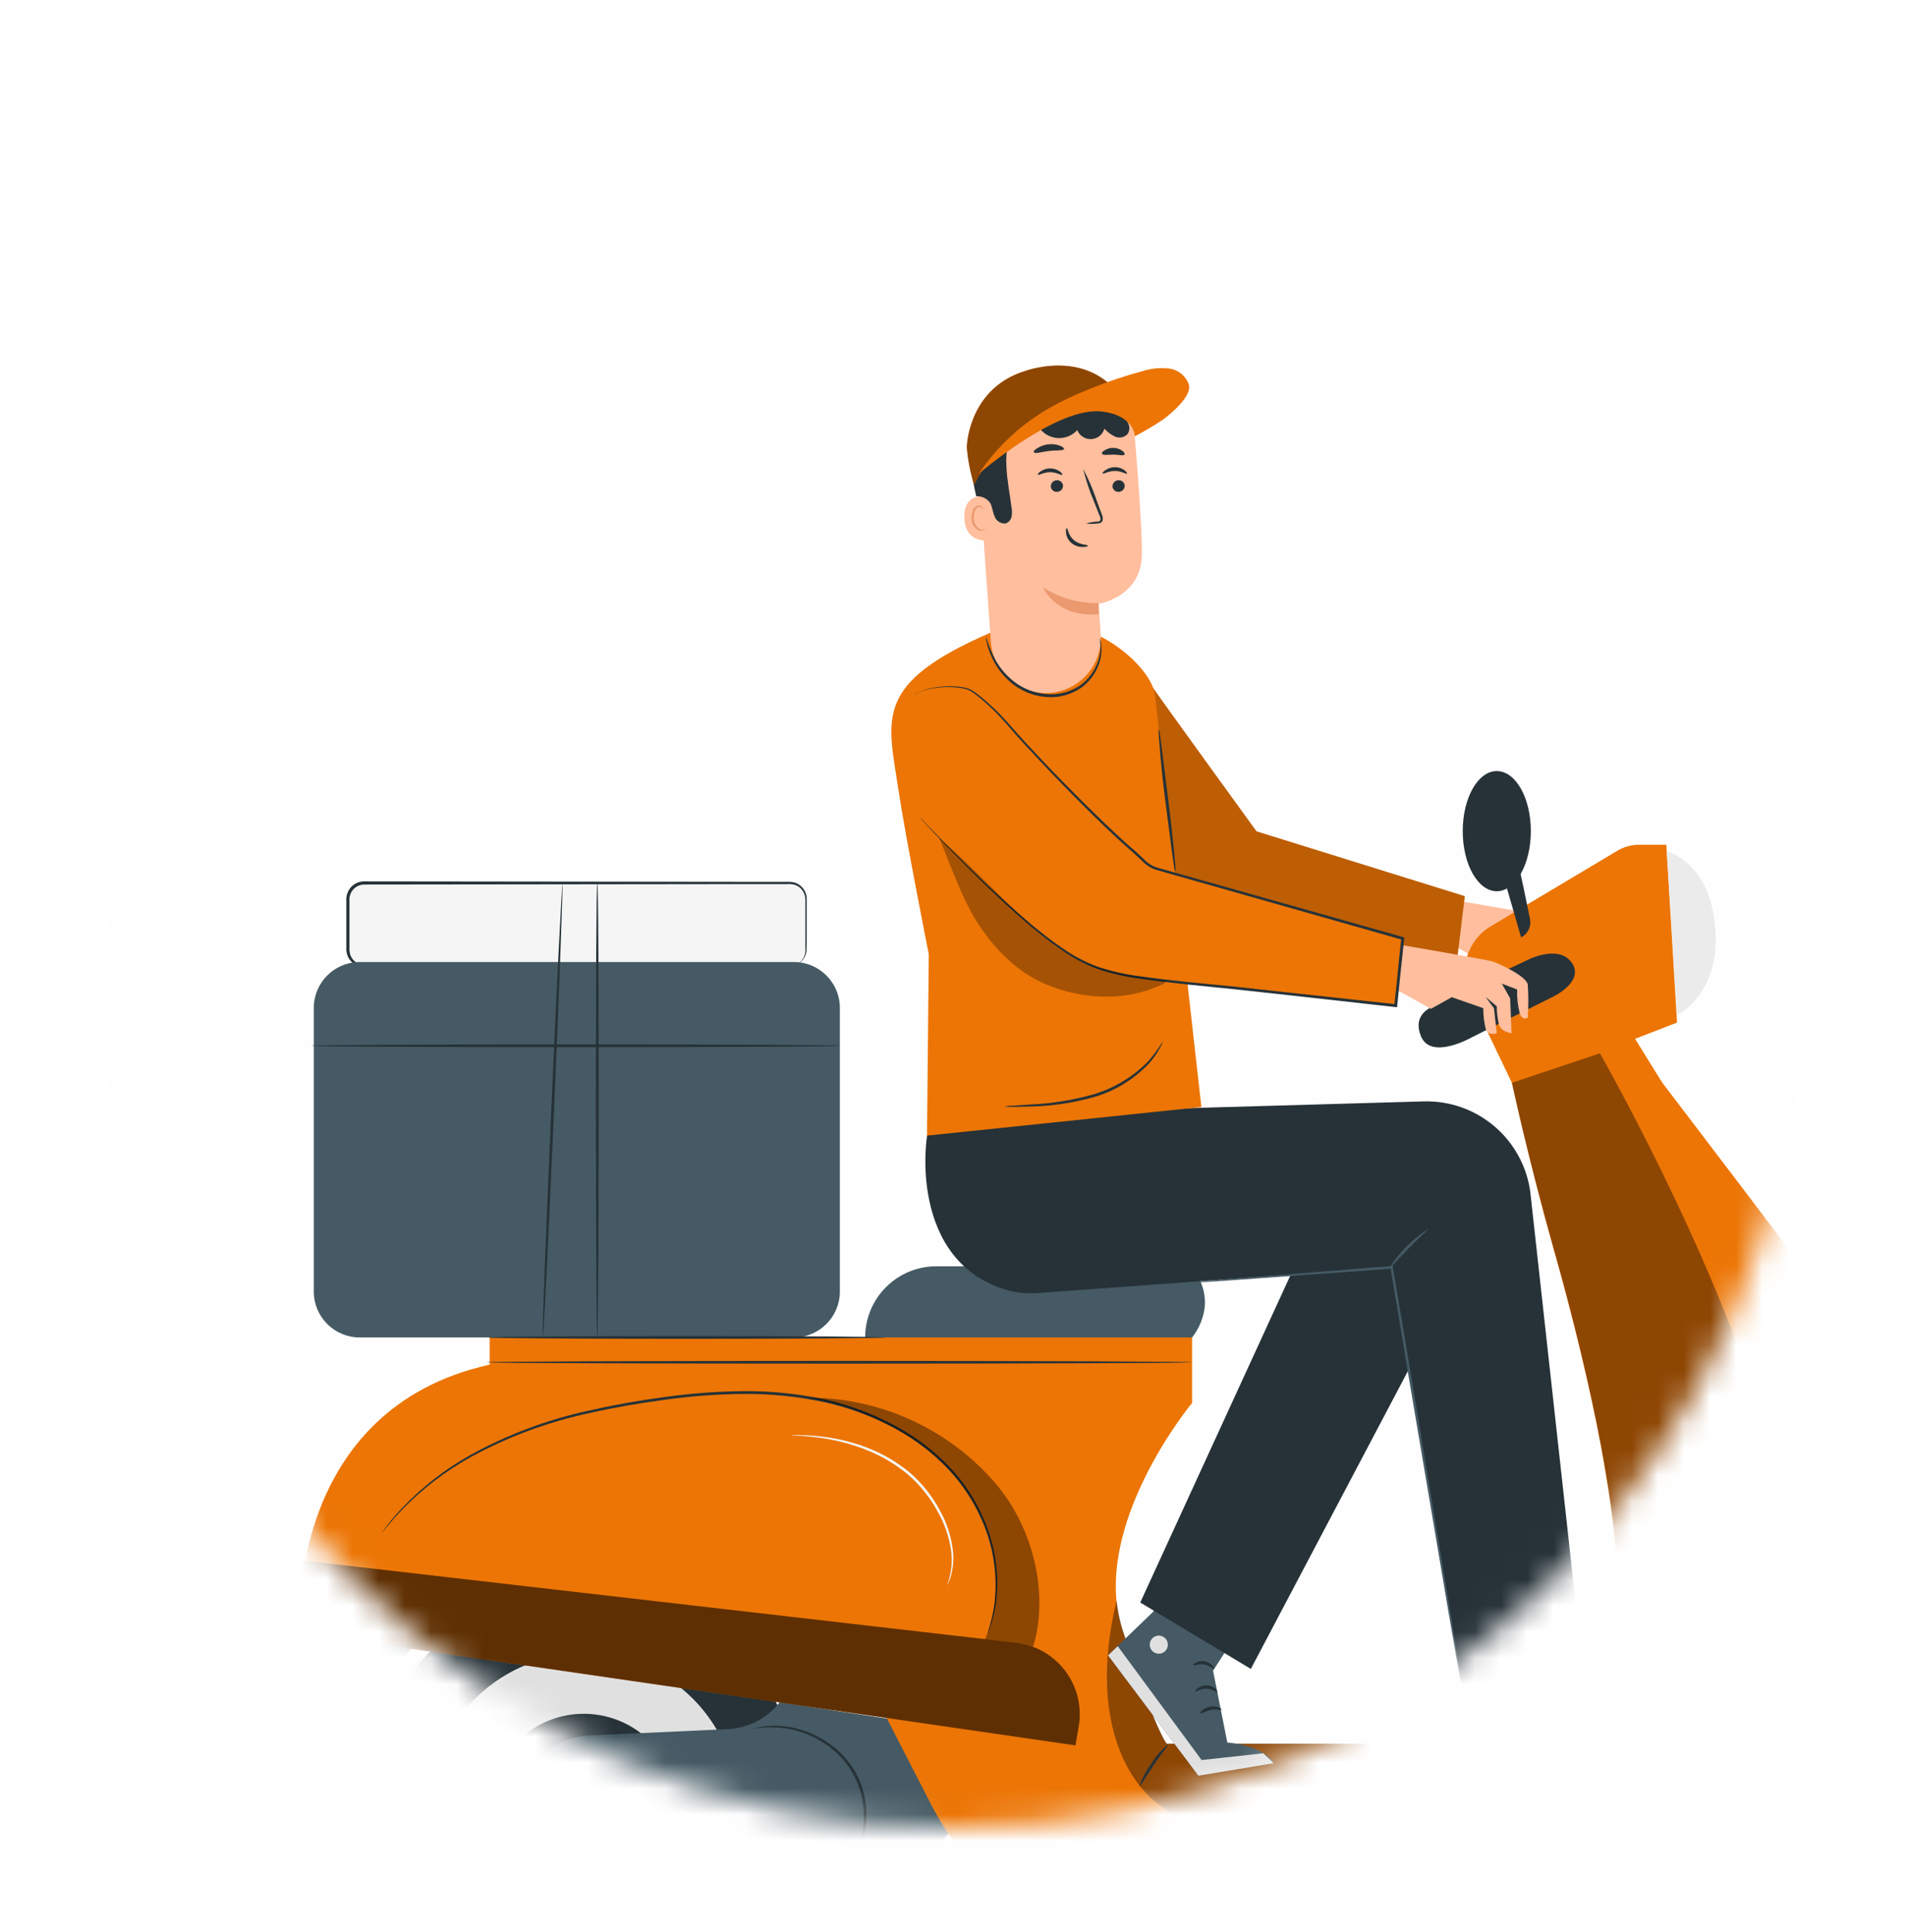 <svg width="73" height="74" viewBox="0 0 73 74" fill="none" xmlns="http://www.w3.org/2000/svg">
<g filter="url(#filter0_d_1348_2226)">
<g filter="url(#filter1_d_1348_2226)">
<circle cx="36.5" cy="35.5" r="32.5" fill="#FFFEFE"/>
</g>
<mask id="mask0_1348_2226" style="mask-type:alpha" maskUnits="userSpaceOnUse" x="4" y="3" width="65" height="65">
<circle cx="36.5" cy="35.5" r="32.5" fill="#FFFEFE"/>
</mask>
<g mask="url(#mask0_1348_2226)">
<path d="M55.72 32.479C55.72 32.479 59.028 33.037 59.295 33.109C59.562 33.181 60.609 33.677 60.663 33.997C60.691 34.417 60.691 34.838 60.663 35.258C60.663 35.258 60.472 35.412 60.355 35.104C60.277 34.806 60.243 34.497 60.255 34.188L59.668 33.962L59.988 34.53L60.041 35.861C60.041 35.861 59.631 35.824 59.551 35.506C59.501 35.285 59.475 35.059 59.473 34.832L59.047 34.471L59.367 34.904L59.473 35.861C59.473 35.861 59.162 35.964 59.063 35.75C58.991 35.474 58.955 35.189 58.956 34.904L57.751 34.481L56.953 34.926L55.462 34.093L55.72 32.479Z" fill="#FFBE9D"/>
<path d="M44.138 24.303C44.154 24.368 48.125 29.84 48.125 29.84L56.102 32.322L55.739 35.318L45.963 33.349L42.493 29.366L44.138 24.303Z" fill="#EC7505"/>
<g opacity="0.2">
<path d="M44.138 24.303C44.154 24.368 48.125 29.84 48.125 29.84L56.102 32.322L55.739 35.318L45.963 33.349L42.493 29.366L44.138 24.303Z" fill="black"/>
</g>
<path d="M30.242 31.827H13.942C13.597 31.827 13.317 32.107 13.317 32.453V34.379C13.317 34.724 13.597 35.004 13.942 35.004H30.242C30.588 35.004 30.868 34.724 30.868 34.379V32.453C30.868 32.107 30.588 31.827 30.242 31.827Z" fill="#F5F5F5"/>
<path d="M30.244 35.004C30.244 35.004 30.279 35.004 30.346 34.99C30.477 34.966 30.596 34.9 30.686 34.803C30.776 34.706 30.833 34.582 30.847 34.45C30.847 34.258 30.847 34.028 30.847 33.773C30.847 33.519 30.847 33.234 30.847 32.925C30.847 32.769 30.847 32.607 30.847 32.438C30.844 32.355 30.824 32.273 30.789 32.198C30.754 32.123 30.704 32.055 30.642 32C30.574 31.943 30.495 31.901 30.41 31.879C30.319 31.859 30.226 31.852 30.133 31.86H29.534H28.232L13.956 31.877C13.876 31.876 13.797 31.893 13.724 31.925C13.651 31.957 13.585 32.004 13.532 32.063C13.478 32.123 13.438 32.193 13.412 32.268C13.387 32.344 13.377 32.424 13.384 32.504C13.384 32.849 13.384 33.191 13.384 33.529V34.298C13.38 34.377 13.387 34.456 13.404 34.532C13.435 34.643 13.498 34.742 13.585 34.817C13.673 34.892 13.78 34.939 13.895 34.953C13.966 34.953 14.055 34.953 14.137 34.953H17.927L24.343 34.965L28.671 34.981L29.848 34.992L28.671 35.002L24.343 35.018L17.927 35.031H14.122C14.038 35.031 13.96 35.031 13.868 35.031C13.779 35.02 13.692 34.992 13.614 34.949C13.535 34.905 13.466 34.846 13.411 34.776C13.355 34.706 13.314 34.625 13.29 34.538C13.268 34.453 13.259 34.364 13.265 34.276V33.515C13.265 33.177 13.265 32.834 13.265 32.49C13.259 32.397 13.272 32.303 13.303 32.216C13.334 32.128 13.381 32.047 13.443 31.977C13.507 31.907 13.584 31.851 13.671 31.813C13.758 31.774 13.851 31.755 13.946 31.756L28.222 31.772H30.123C30.221 31.768 30.32 31.776 30.416 31.797C30.51 31.822 30.597 31.868 30.67 31.932C30.74 31.992 30.796 32.066 30.835 32.149C30.874 32.232 30.896 32.322 30.898 32.414C30.898 32.582 30.898 32.746 30.898 32.902C30.898 33.212 30.898 33.495 30.898 33.751C30.898 34.007 30.898 34.231 30.888 34.432C30.865 34.602 30.776 34.756 30.64 34.861C30.557 34.923 30.459 34.963 30.357 34.977C30.321 34.992 30.283 35.001 30.244 35.004Z" fill="#263238"/>
<path d="M74.501 75.597C79.127 75.375 82.697 71.445 82.475 66.819C82.253 62.192 78.323 58.622 73.697 58.845C69.07 59.067 65.5 62.997 65.723 67.623C65.945 72.249 69.875 75.819 74.501 75.597Z" fill="#263238"/>
<path d="M65.717 67.079C65.717 67.079 65.717 67.094 65.717 67.102C65.698 69.317 66.557 71.45 68.105 73.034C69.654 74.618 71.766 75.525 73.981 75.557C76.196 75.589 78.334 74.743 79.927 73.204C81.521 71.665 82.441 69.558 82.486 67.344C82.486 67.344 82.486 67.329 82.486 67.321L65.717 67.079Z" fill="#263238"/>
<path d="M68.213 67.136C68.196 68.301 68.524 69.444 69.157 70.422C69.79 71.399 70.699 72.167 71.768 72.628C72.837 73.09 74.019 73.223 75.165 73.013C76.31 72.802 77.367 72.257 78.203 71.445C79.038 70.634 79.614 69.593 79.858 68.454C80.101 67.315 80.002 66.13 79.572 65.047C79.141 63.965 78.4 63.035 77.441 62.374C76.482 61.713 75.349 61.351 74.184 61.335C72.623 61.312 71.117 61.911 69.997 62.999C68.877 64.087 68.235 65.575 68.213 67.136Z" fill="#FAFAFA"/>
<path d="M74.185 61.335C72.624 61.312 71.117 61.911 69.997 62.999C68.877 64.087 68.236 65.575 68.213 67.136L79.987 67.307C80.009 65.745 79.41 64.239 78.323 63.119C77.234 61.999 75.746 61.357 74.185 61.335Z" fill="#E0E0E0"/>
<path d="M70.121 54.926C70.121 54.926 78.705 52.33 82.255 61.657L64.29 67.223L70.121 54.926Z" fill="#EC7505"/>
<path d="M22.763 75.598C27.389 75.375 30.959 71.445 30.737 66.819C30.515 62.193 26.585 58.623 21.959 58.845C17.333 59.067 13.763 62.998 13.985 67.624C14.207 72.25 18.137 75.82 22.763 75.598Z" fill="#263238"/>
<path d="M13.976 67.079C13.976 67.079 13.976 67.094 13.976 67.102C13.957 69.317 14.816 71.45 16.364 73.034C17.913 74.618 20.025 75.525 22.24 75.557C24.456 75.589 26.593 74.743 28.187 73.204C29.78 71.665 30.7 69.558 30.745 67.344V67.317L13.976 67.079Z" fill="#263238"/>
<path d="M16.48 67.136C16.463 68.301 16.791 69.444 17.424 70.422C18.057 71.399 18.966 72.167 20.035 72.628C21.105 73.09 22.287 73.223 23.432 73.013C24.577 72.802 25.634 72.257 26.47 71.445C27.305 70.634 27.881 69.593 28.125 68.454C28.368 67.315 28.269 66.13 27.839 65.047C27.409 63.965 26.667 63.035 25.708 62.374C24.749 61.713 23.616 61.351 22.452 61.335C20.89 61.312 19.384 61.911 18.264 62.999C17.144 64.087 16.502 65.575 16.48 67.136Z" fill="#FAFAFA"/>
<path d="M22.444 61.335C20.884 61.315 19.38 61.914 18.262 63.002C17.143 64.09 16.503 65.577 16.48 67.136L28.254 67.307C28.265 66.533 28.123 65.765 27.837 65.046C27.551 64.327 27.126 63.671 26.587 63.116C26.047 62.562 25.404 62.119 24.693 61.813C23.982 61.508 23.218 61.345 22.444 61.335Z" fill="#E0E0E0"/>
<path d="M18.773 67.169C18.762 67.879 18.962 68.575 19.348 69.171C19.733 69.766 20.287 70.234 20.938 70.516C21.59 70.797 22.31 70.878 23.008 70.75C23.705 70.622 24.349 70.29 24.858 69.795C25.367 69.301 25.718 68.667 25.867 67.973C26.015 67.279 25.955 66.557 25.693 65.898C25.431 65.238 24.979 64.671 24.395 64.269C23.811 63.866 23.12 63.646 22.411 63.636C21.46 63.622 20.543 63.986 19.86 64.649C19.178 65.312 18.787 66.218 18.773 67.169Z" fill="#263238"/>
<path d="M34.288 63.855C34.24 63.88 29.874 63.18 29.874 63.18C29.638 63.489 29.338 63.741 28.994 63.921C28.65 64.101 28.271 64.204 27.883 64.222C25.996 64.312 24.152 64.396 22.551 64.468C21.835 64.5 21.161 64.814 20.677 65.342C20.193 65.87 19.937 66.568 19.967 67.284C19.995 67.963 20.279 68.607 20.76 69.087C21.241 69.567 21.886 69.849 22.565 69.876L31.861 70.243C33.389 70.303 35.42 69.376 36.373 68.18L34.288 63.855Z" fill="#455A64"/>
<path d="M11.472 60.139C11.472 60.139 11.074 51.966 18.755 50.264V49.216H45.657V51.73C45.657 51.73 41.71 56.486 42.992 60.434C44.273 64.382 44.683 64.786 44.683 64.786H59.995C61.203 63.088 61.877 61.068 61.929 58.984C62.011 55.518 60.571 49.593 59.495 45.806C58.522 42.35 57.907 39.471 57.907 39.471L62.501 37.939C62.501 37.939 71.002 49.064 71.348 49.68C71.695 50.295 72.876 51.763 72.599 54.958C72.322 58.154 64.675 68.01 62.669 69.121C60.663 70.233 58.85 70.303 57.044 70.58C55.477 70.822 43.886 70.662 40.852 70.615C39.798 70.608 38.765 70.321 37.858 69.784C36.952 69.234 36.271 68.324 35.518 66.831L33.912 63.705L11.472 60.139Z" fill="#EC7505"/>
<path d="M13.531 59.577L10.143 64.885C10.043 65.032 9.993 65.208 10.001 65.386C10.009 65.564 10.075 65.734 10.189 65.871C10.303 66.008 10.458 66.105 10.631 66.146C10.805 66.187 10.987 66.17 11.15 66.099C11.572 65.91 11.957 65.649 12.288 65.328C13.837 63.853 16.595 59.969 16.595 59.969L13.531 59.577Z" fill="#455A64"/>
<path d="M37.831 60.533C37.831 60.533 37.831 60.506 37.852 60.455L37.92 60.231C38.001 59.944 38.061 59.651 38.098 59.355C38.212 58.26 38.03 57.154 37.573 56.152C37.266 55.461 36.843 54.826 36.324 54.276C35.728 53.647 35.036 53.117 34.273 52.705C33.428 52.248 32.524 51.912 31.587 51.704C30.576 51.486 29.544 51.379 28.511 51.386C27.481 51.394 26.453 51.469 25.434 51.614C24.442 51.747 23.49 51.911 22.592 52.116C20.997 52.455 19.46 53.023 18.029 53.804C17.067 54.337 16.189 55.008 15.422 55.795C15.151 56.074 14.957 56.306 14.827 56.464L14.682 56.646C14.666 56.668 14.648 56.688 14.628 56.706C14.855 56.371 15.11 56.057 15.391 55.767C16.152 54.965 17.029 54.281 17.992 53.738C19.426 52.944 20.969 52.364 22.571 52.02C23.47 51.815 24.417 51.644 25.42 51.509C26.447 51.364 27.483 51.287 28.521 51.279C29.56 51.272 30.598 51.38 31.613 51.601C32.56 51.816 33.473 52.161 34.325 52.627C35.098 53.044 35.799 53.583 36.402 54.222C36.925 54.782 37.349 55.427 37.655 56.13C38.111 57.145 38.282 58.265 38.151 59.37C38.108 59.667 38.04 59.96 37.946 60.246C37.913 60.34 37.889 60.412 37.868 60.467C37.858 60.49 37.846 60.512 37.831 60.533Z" fill="#263238"/>
<path d="M36.283 58.703C36.271 58.703 36.327 58.574 36.384 58.34C36.461 58.004 36.471 57.656 36.415 57.315C36.335 56.814 36.165 56.332 35.914 55.892C35.772 55.628 35.606 55.378 35.418 55.145C35.221 54.892 34.998 54.66 34.752 54.454C34.272 54.059 33.732 53.743 33.152 53.519C32.678 53.333 32.186 53.196 31.683 53.109C31.344 53.051 31.002 53.012 30.658 52.992C30.532 52.99 30.406 52.981 30.281 52.963C30.313 52.958 30.347 52.958 30.379 52.963C30.443 52.963 30.537 52.963 30.66 52.963C31.003 52.968 31.346 52.996 31.686 53.047C32.196 53.12 32.696 53.249 33.179 53.431C33.773 53.655 34.327 53.974 34.819 54.376C35.07 54.588 35.298 54.825 35.5 55.084C35.689 55.323 35.855 55.579 35.998 55.849C36.252 56.3 36.418 56.796 36.487 57.309C36.538 57.655 36.516 58.009 36.423 58.347C36.399 58.438 36.366 58.526 36.325 58.611C36.315 58.644 36.301 58.675 36.283 58.703Z" fill="#F5F5F5"/>
<g opacity="0.4">
<path d="M31.015 51.538C32.463 51.802 33.841 52.361 35.065 53.178C36.296 53.996 37.243 55.173 37.778 56.55C38.316 57.932 38.236 59.764 37.67 60.908L39.571 61.066C40.211 58.931 39.515 56.312 37.977 54.641C37.097 53.666 36.023 52.886 34.824 52.35C33.625 51.815 32.328 51.535 31.015 51.53" fill="black"/>
</g>
<path d="M30.407 34.844H13.777C12.805 34.844 12.018 35.632 12.018 36.604V47.463C12.018 48.435 12.805 49.222 13.777 49.222H30.407C31.379 49.222 32.167 48.435 32.167 47.463V36.604C32.167 35.632 31.379 34.844 30.407 34.844Z" fill="#455A64"/>
<path d="M32.167 38.052C32.167 38.082 27.636 38.105 22.05 38.105C16.463 38.105 11.931 38.082 11.931 38.052C11.931 38.021 16.459 37.998 22.05 37.998C27.64 37.998 32.167 38.023 32.167 38.052Z" fill="#263238"/>
<path d="M45.645 50.174C45.645 50.203 39.597 50.227 32.14 50.227C24.684 50.227 18.636 50.203 18.636 50.174C18.636 50.145 24.682 50.12 32.14 50.12C39.599 50.12 45.645 50.145 45.645 50.174Z" fill="#263238"/>
<path d="M45.658 49.223C45.932 48.875 46.101 48.457 46.146 48.017C46.187 47.342 45.879 46.497 45.151 46.497H35.861C35.138 46.497 34.445 46.784 33.934 47.295C33.422 47.806 33.135 48.5 33.135 49.223H45.658Z" fill="#455A64"/>
<path d="M57.906 39.471L56.29 36.101C56.075 35.639 56.039 35.112 56.191 34.625C56.343 34.138 56.67 33.724 57.111 33.466L61.942 30.584C62.194 30.433 62.483 30.353 62.777 30.353H63.821L64.231 37.164L62.623 37.785L63.649 39.442L57.906 39.471Z" fill="#EC7505"/>
<path d="M63.836 30.607C63.836 30.607 65.489 30.986 65.696 33.533C65.903 36.081 64.238 36.876 64.238 36.876L63.836 30.607Z" fill="#EBEBEB"/>
<path d="M58.471 34.781C58.471 34.781 55.13 36.364 54.722 36.626C54.439 36.807 54.197 37.123 54.419 37.678C54.796 38.624 56.359 37.734 56.359 37.734L59.47 36.179C59.47 36.179 60.666 35.615 60.223 34.908C59.728 34.116 58.471 34.781 58.471 34.781Z" fill="#263238"/>
<path d="M53.742 34.204C53.742 34.204 56.882 34.742 57.148 34.819C57.415 34.897 58.461 35.388 58.514 35.708C58.542 36.127 58.542 36.549 58.514 36.969C58.514 36.969 58.326 37.123 58.207 36.815C58.129 36.515 58.096 36.206 58.106 35.896L57.52 35.671L57.84 36.239L57.893 37.572C57.893 37.572 57.483 37.535 57.405 37.215C57.354 36.994 57.328 36.769 57.327 36.542L56.898 36.179L57.218 36.612L57.327 37.572C57.327 37.572 57.015 37.672 56.917 37.459C56.844 37.182 56.809 36.898 56.81 36.612L55.604 36.191L54.806 36.636L53.551 35.939L53.742 34.204Z" fill="#FFBE9D"/>
<path d="M58.631 29.832C58.631 31.103 58.047 32.133 57.327 32.133C56.607 32.133 56.023 31.107 56.023 29.832C56.023 28.556 56.605 27.531 57.327 27.531C58.049 27.531 58.631 28.556 58.631 29.832Z" fill="#263238"/>
<path d="M57.54 31.413L58.258 33.899C58.389 33.833 58.493 33.724 58.554 33.59C58.615 33.457 58.628 33.307 58.592 33.164C58.412 32.313 58.309 31.708 58.112 30.962C58.088 30.888 57.54 31.413 57.54 31.413Z" fill="#263238"/>
<g opacity="0.4">
<path d="M43.346 61.487C43.276 61.282 43.203 61.076 43.141 60.857C43.08 60.638 43.002 60.447 42.948 60.242C42.866 59.934 42.805 59.621 42.768 59.304C41.558 64.227 43.406 67.698 46.576 67.943C51.211 68.299 56.861 68.558 59.146 67.959C63.311 66.866 64.839 63.392 65.204 62.82C65.569 62.247 68.881 56.191 66.845 50.361C64.808 44.53 61.277 38.339 61.277 38.339L57.907 39.471C57.907 39.471 58.522 42.342 59.501 45.796C60.577 49.584 62.017 55.508 61.935 58.974C61.883 61.058 61.209 63.078 60.001 64.776H44.691C44.691 64.776 44.363 64.448 43.352 61.495" fill="black"/>
</g>
<path d="M10.86 58.863L10.969 57.694L38.918 60.914C39.291 60.958 39.652 61.078 39.977 61.266C40.303 61.455 40.587 61.707 40.811 62.009C41.035 62.311 41.196 62.656 41.282 63.022C41.368 63.388 41.379 63.768 41.313 64.138L41.188 64.846L12.271 60.643C11.852 60.586 11.471 60.369 11.208 60.037C10.945 59.705 10.82 59.285 10.86 58.863Z" fill="#EC7505"/>
<g opacity="0.6">
<path d="M10.86 58.863L10.969 57.694L38.918 60.914C39.291 60.958 39.652 61.078 39.977 61.266C40.303 61.455 40.587 61.707 40.811 62.009C41.035 62.311 41.196 62.656 41.282 63.022C41.368 63.388 41.379 63.768 41.313 64.138L41.188 64.846L12.271 60.643C11.852 60.586 11.471 60.369 11.208 60.037C10.945 59.705 10.82 59.285 10.86 58.863Z" fill="black"/>
</g>
<g opacity="0.3">
<path d="M65.204 66.681C65.204 66.681 71.357 59.913 72.626 54.594C73.264 54.59 73.901 54.637 74.531 54.735C74.531 54.735 70.893 64.626 65.204 66.681Z" fill="black"/>
</g>
<path d="M72.536 52.211C72.552 52.266 72.563 52.323 72.569 52.381C72.585 52.494 72.618 52.66 72.638 52.875C72.698 53.49 72.683 54.11 72.591 54.721C72.447 55.623 72.17 56.499 71.771 57.321C71.284 58.322 70.74 59.294 70.142 60.233C69.07 61.947 67.866 63.575 66.541 65.102C66.041 65.695 65.627 66.166 65.34 66.49L65.007 66.862C64.969 66.906 64.929 66.948 64.886 66.987C64.917 66.938 64.952 66.892 64.991 66.849L65.309 66.464L66.484 65.055C67.788 63.517 68.981 61.887 70.052 60.178C70.65 59.242 71.198 58.275 71.693 57.28C72.087 56.466 72.363 55.6 72.513 54.709C72.608 54.106 72.634 53.495 72.593 52.887C72.579 52.672 72.552 52.506 72.544 52.391C72.535 52.331 72.532 52.271 72.536 52.211Z" fill="#263238"/>
<path d="M61.9 66.632C61.548 66.362 61.218 66.065 60.914 65.742C60.586 65.444 60.281 65.121 60.003 64.776C60.685 65.342 61.319 65.963 61.9 66.632Z" fill="#263238"/>
<path d="M43.64 66.425C43.739 66.109 43.892 65.812 44.093 65.549C44.264 65.266 44.483 65.014 44.739 64.805C44.761 64.827 44.48 65.164 44.181 65.609C43.882 66.054 43.668 66.437 43.64 66.425Z" fill="#263238"/>
<path d="M31.819 70.332C32.156 70.025 32.439 69.665 32.658 69.265C32.888 68.829 33.027 68.352 33.068 67.861C33.13 67.262 33.026 66.658 32.766 66.115C32.506 65.572 32.101 65.111 31.596 64.784C31.188 64.507 30.729 64.316 30.246 64.22C29.799 64.139 29.34 64.133 28.891 64.202C28.919 64.189 28.95 64.18 28.981 64.175C29.07 64.152 29.16 64.134 29.252 64.122C29.587 64.077 29.928 64.085 30.261 64.147C30.757 64.234 31.231 64.423 31.651 64.702C32.176 65.036 32.597 65.511 32.865 66.073C33.133 66.635 33.238 67.261 33.167 67.879C33.12 68.383 32.969 68.872 32.724 69.314C32.562 69.612 32.355 69.882 32.108 70.114C32.044 70.178 31.975 70.238 31.903 70.293C31.877 70.309 31.849 70.322 31.819 70.332Z" fill="#263238"/>
<path d="M21.608 68.189C21.538 67.865 21.504 67.535 21.508 67.204C21.472 66.874 21.472 66.542 21.508 66.212C21.61 66.865 21.642 67.528 21.602 68.189H21.608Z" fill="#263238"/>
<path d="M22.354 68.191C22.2 67.541 22.116 66.877 22.102 66.21C22.195 66.531 22.255 66.86 22.28 67.194C22.339 67.523 22.364 67.857 22.354 68.191Z" fill="#263238"/>
<path d="M33.882 49.223C33.882 49.251 30.484 49.276 26.294 49.276C22.104 49.276 18.706 49.251 18.706 49.223C18.706 49.194 22.104 49.169 26.294 49.169C30.484 49.169 33.882 49.192 33.882 49.223Z" fill="#263238"/>
<path d="M22.877 49.212C22.846 49.212 22.824 45.316 22.824 40.521C22.824 35.726 22.838 31.837 22.877 31.837C22.916 31.837 22.93 35.734 22.93 40.531C22.93 45.328 22.906 49.212 22.877 49.212Z" fill="#263238"/>
<path d="M20.787 49.198C20.758 49.198 20.904 45.301 21.113 40.511C21.322 35.72 21.523 31.825 21.544 31.827C21.564 31.829 21.429 35.724 21.22 40.515C21.01 45.305 20.826 49.2 20.787 49.198Z" fill="#263238"/>
<path d="M16.089 72.916C16.056 72.888 16.026 72.857 15.998 72.823C15.945 72.762 15.857 72.674 15.761 72.549C15.477 72.2 15.224 71.829 15.004 71.437C14.261 70.141 13.874 68.672 13.88 67.179C13.886 65.686 14.286 64.22 15.039 62.93C15.261 62.54 15.517 62.17 15.804 61.825C15.902 61.7 15.99 61.62 16.046 61.55C16.101 61.48 16.134 61.458 16.136 61.462C16.116 61.499 16.091 61.533 16.062 61.564C16.013 61.632 15.929 61.722 15.836 61.852C14.784 63.192 14.151 64.812 14.014 66.51C13.878 68.209 14.245 69.909 15.069 71.4C15.282 71.792 15.524 72.167 15.793 72.522C15.884 72.651 15.966 72.743 16.015 72.811C16.064 72.879 16.093 72.912 16.089 72.916Z" fill="#455A64"/>
<path d="M45.469 57.29L45.406 57.409L44.167 59.729L42.436 61.394L45.896 66L48.777 65.522C48.777 65.522 48.455 64.864 47.007 64.737L46.46 61.985L48.492 58.835" fill="#455A64"/>
<path d="M42.44 61.4L45.9 66.006L48.781 65.528L48.385 65.149L46.021 65.407L42.809 61.045L42.44 61.4Z" fill="#E0E0E0"/>
<path d="M46.781 63.478C46.765 63.511 46.576 63.443 46.371 63.488C46.166 63.533 46 63.65 45.973 63.625C45.947 63.601 46.076 63.408 46.346 63.361C46.617 63.314 46.804 63.451 46.781 63.478Z" fill="#263238"/>
<path d="M46.627 62.805C46.602 62.829 46.444 62.682 46.217 62.673C45.989 62.665 45.807 62.803 45.788 62.776C45.77 62.749 45.803 62.712 45.876 62.653C45.976 62.58 46.097 62.543 46.221 62.546C46.345 62.55 46.463 62.595 46.557 62.676C46.613 62.733 46.627 62.788 46.627 62.805Z" fill="#263238"/>
<path d="M46.495 61.913C46.467 61.936 46.339 61.786 46.128 61.749C45.917 61.712 45.747 61.809 45.718 61.778C45.689 61.747 45.736 61.718 45.812 61.675C45.913 61.622 46.028 61.604 46.139 61.624C46.251 61.644 46.352 61.701 46.428 61.786C46.497 61.852 46.51 61.905 46.495 61.913Z" fill="#263238"/>
<path d="M47.151 61.103C47.12 61.119 47.011 60.97 46.812 60.884C46.613 60.797 46.433 60.81 46.425 60.775C46.416 60.74 46.63 60.656 46.865 60.775C47.101 60.894 47.185 61.093 47.151 61.103Z" fill="#263238"/>
<path d="M47.43 60.449C47.416 60.459 47.303 60.361 47.128 60.188L46.833 59.883C46.766 59.823 46.708 59.754 46.661 59.678C46.647 59.65 46.639 59.62 46.637 59.59C46.635 59.559 46.639 59.528 46.648 59.499C46.66 59.466 46.681 59.437 46.709 59.416C46.738 59.395 46.771 59.382 46.806 59.38C46.911 59.382 47.014 59.414 47.1 59.475C47.175 59.523 47.244 59.58 47.305 59.645C47.407 59.757 47.482 59.891 47.524 60.036C47.578 60.168 47.578 60.315 47.524 60.447C47.503 60.32 47.475 60.195 47.438 60.071C47.388 59.945 47.313 59.83 47.219 59.733C47.163 59.678 47.1 59.629 47.032 59.589C46.967 59.547 46.892 59.521 46.815 59.514C46.804 59.514 46.793 59.517 46.785 59.523C46.776 59.53 46.769 59.538 46.765 59.548C46.754 59.575 46.754 59.606 46.765 59.633C46.805 59.699 46.854 59.759 46.909 59.813L47.19 60.139C47.286 60.229 47.367 60.333 47.43 60.449Z" fill="#263238"/>
<path d="M47.546 60.516C47.532 60.516 47.517 60.365 47.645 60.166C47.731 60.034 47.858 59.935 48.005 59.881C48.153 59.827 48.314 59.823 48.465 59.868C48.481 59.879 48.495 59.893 48.506 59.91C48.517 59.926 48.523 59.945 48.526 59.965C48.529 59.998 48.522 60.032 48.506 60.061C48.483 60.102 48.453 60.139 48.418 60.17C48.361 60.225 48.299 60.275 48.233 60.319C48.122 60.394 48.001 60.451 47.872 60.488C47.758 60.534 47.631 60.543 47.511 60.514C47.511 60.494 47.645 60.481 47.843 60.401C47.958 60.356 48.066 60.296 48.165 60.223C48.224 60.18 48.279 60.132 48.33 60.08C48.354 60.058 48.376 60.032 48.393 60.004C48.403 59.975 48.393 59.983 48.393 59.977C48.365 59.965 48.335 59.959 48.305 59.959C48.269 59.956 48.232 59.956 48.196 59.959C48.126 59.965 48.057 59.981 47.991 60.008C47.88 60.051 47.782 60.121 47.706 60.213C47.646 60.31 47.593 60.412 47.546 60.516Z" fill="#263238"/>
<path d="M44.724 60.931C44.735 60.998 44.726 61.068 44.698 61.13C44.67 61.193 44.624 61.246 44.566 61.282C44.507 61.318 44.44 61.336 44.371 61.334C44.303 61.332 44.236 61.309 44.18 61.269C44.125 61.229 44.082 61.174 44.058 61.11C44.034 61.045 44.029 60.975 44.045 60.909C44.06 60.842 44.096 60.781 44.146 60.734C44.196 60.688 44.259 60.657 44.326 60.646C44.417 60.631 44.509 60.653 44.584 60.707C44.658 60.76 44.709 60.84 44.724 60.931Z" fill="#E0E0E0"/>
<path d="M55.97 59.505L56.895 65.51L64.374 64.398C64.222 63.691 60.141 62.832 60.141 62.832L59.706 58.96L55.97 59.505Z" fill="#455A64"/>
<path d="M57.781 62.852C57.712 62.885 57.657 62.941 57.628 63.012C57.598 63.082 57.596 63.16 57.621 63.232C57.651 63.302 57.707 63.358 57.776 63.388C57.846 63.418 57.925 63.42 57.996 63.395C58.071 63.36 58.129 63.298 58.16 63.222C58.191 63.146 58.192 63.061 58.163 62.984C58.124 62.913 58.06 62.861 57.983 62.838C57.906 62.814 57.823 62.822 57.752 62.858" fill="#E0E0E0"/>
<path d="M56.894 65.51L56.825 64.895L64.021 64.056C64.021 64.056 64.376 64.152 64.374 64.392L56.894 65.51Z" fill="#E0E0E0"/>
<path d="M60.256 62.776C60.256 62.813 60.081 62.856 59.917 63C59.753 63.144 59.684 63.312 59.647 63.303C59.61 63.295 59.634 63.074 59.833 62.904C60.032 62.733 60.26 62.742 60.256 62.776Z" fill="#263238"/>
<path d="M61.087 62.983C61.102 63.018 60.952 63.102 60.851 63.277C60.751 63.451 60.739 63.617 60.702 63.621C60.665 63.625 60.611 63.416 60.741 63.211C60.87 63.006 61.081 62.949 61.087 62.983Z" fill="#263238"/>
<path d="M61.675 63.855C61.642 63.869 61.564 63.693 61.628 63.48C61.691 63.266 61.851 63.16 61.872 63.188C61.892 63.217 61.802 63.34 61.751 63.517C61.7 63.693 61.71 63.847 61.675 63.855Z" fill="#263238"/>
<path d="M60.058 61.905C60.058 61.94 59.873 61.915 59.668 61.958C59.463 62.001 59.314 62.093 59.289 62.065C59.264 62.036 59.402 61.882 59.642 61.833C59.882 61.784 60.072 61.872 60.058 61.905Z" fill="#263238"/>
<path d="M59.752 61.043C59.635 61.095 59.505 61.113 59.377 61.097C59.239 61.093 59.101 61.072 58.967 61.035C58.885 61.016 58.805 60.99 58.727 60.959C58.681 60.943 58.639 60.919 58.602 60.888C58.574 60.866 58.554 60.835 58.546 60.8C58.538 60.765 58.541 60.729 58.557 60.697C58.571 60.668 58.592 60.644 58.618 60.625C58.644 60.606 58.673 60.593 58.705 60.588C58.751 60.581 58.799 60.581 58.846 60.588C58.929 60.594 59.012 60.609 59.092 60.633C59.227 60.671 59.355 60.73 59.471 60.807C59.677 60.943 59.748 61.07 59.736 61.08C59.724 61.09 59.619 60.992 59.424 60.885C59.31 60.824 59.188 60.778 59.061 60.748C58.988 60.729 58.912 60.717 58.836 60.713C58.754 60.713 58.686 60.713 58.672 60.752C58.657 60.791 58.672 60.771 58.686 60.793C58.714 60.814 58.745 60.832 58.778 60.844C58.849 60.876 58.92 60.904 58.994 60.928C59.119 60.968 59.247 60.996 59.377 61.013C59.503 61.014 59.628 61.024 59.752 61.043Z" fill="#263238"/>
<path d="M59.711 61.103C59.698 61.103 59.606 60.99 59.557 60.756C59.535 60.62 59.535 60.482 59.557 60.346C59.57 60.264 59.591 60.183 59.618 60.104C59.631 60.053 59.656 60.005 59.692 59.966C59.728 59.927 59.773 59.897 59.823 59.881C59.857 59.876 59.891 59.882 59.921 59.896C59.952 59.91 59.977 59.932 59.996 59.961C60.021 60.002 60.041 60.047 60.055 60.094C60.08 60.176 60.093 60.261 60.092 60.346C60.092 60.489 60.057 60.63 59.989 60.756C59.873 60.961 59.727 61.037 59.723 61.025C59.719 61.013 59.823 60.92 59.907 60.717C59.956 60.601 59.979 60.475 59.973 60.348C59.971 60.275 59.958 60.202 59.934 60.133C59.911 60.055 59.873 59.995 59.844 60.008C59.815 60.02 59.752 60.082 59.731 60.149C59.703 60.22 59.682 60.292 59.667 60.367C59.644 60.493 59.639 60.622 59.651 60.75C59.669 60.959 59.729 61.095 59.711 61.103Z" fill="#263238"/>
<path d="M50.085 45.4L43.672 59.374L47.907 61.917L56.775 45.102" fill="#263238"/>
<path d="M60.661 62.235L56.061 62.973L53.307 46.538L39.7 47.524C39.34 47.549 38.978 47.515 38.629 47.424C34.808 46.376 35.325 41.503 35.694 40.722L54.523 40.182C55.509 40.154 56.472 40.49 57.225 41.127C57.979 41.764 58.472 42.656 58.608 43.634L60.661 62.235Z" fill="#263238"/>
<path d="M35.505 41.493L35.572 34.544C35.572 34.544 34.676 30.033 34.41 28.25C33.999 25.494 33.433 24.184 37.949 22.225L38.938 21.844L40.466 21.864C42.287 22.002 44.206 23.648 44.251 24.735L46.013 40.398L35.505 41.493Z" fill="#EC7505"/>
<path d="M35.787 23.839C35.787 23.839 34.511 26.583 34.761 29.083L39.513 33.644C40.578 34.83 41.911 35.334 43.615 35.437L53.447 36.511L53.719 33.94L44.372 31.29C43.998 31.22 43.812 30.833 43.527 30.582L35.787 23.839Z" fill="#EC7505"/>
<path d="M35.017 24.631C35.072 24.578 35.136 24.535 35.206 24.504C35.408 24.415 35.622 24.354 35.842 24.325C36.193 24.268 36.552 24.268 36.904 24.325C37.013 24.345 37.118 24.381 37.216 24.432C37.316 24.495 37.412 24.563 37.505 24.637C37.693 24.785 37.884 24.955 38.079 25.139C38.473 25.506 38.846 25.972 39.283 26.444C39.72 26.916 40.197 27.422 40.718 27.953C41.239 28.484 41.799 29.04 42.398 29.614C42.7 29.901 43.013 30.193 43.339 30.478C43.505 30.613 43.669 30.773 43.828 30.923C43.976 31.077 44.164 31.187 44.371 31.243L53.737 33.888L53.78 33.901V33.946C53.762 34.128 53.739 34.323 53.719 34.522C53.647 35.205 53.575 35.882 53.514 36.517V36.571H53.46L49.293 36.107L47.324 35.892L45.439 35.701C44.824 35.633 44.231 35.564 43.655 35.48C43.092 35.411 42.538 35.282 42.002 35.096C41.508 34.908 41.041 34.657 40.612 34.348C40.202 34.059 39.816 33.757 39.461 33.46C38.056 32.262 37.025 31.189 36.309 30.459C35.954 30.092 35.682 29.803 35.499 29.606L35.294 29.381L35.226 29.301C35.226 29.301 35.253 29.323 35.302 29.372C35.351 29.422 35.423 29.497 35.507 29.592L36.328 30.433C37.051 31.152 38.091 32.217 39.498 33.404C39.853 33.698 40.232 33.997 40.645 34.282C41.071 34.584 41.534 34.831 42.023 35.016C42.555 35.198 43.105 35.323 43.663 35.389C44.24 35.471 44.834 35.541 45.446 35.607L47.33 35.791L49.299 36.007L53.462 36.46L53.403 36.507C53.47 35.871 53.542 35.195 53.608 34.51C53.63 34.305 53.651 34.116 53.669 33.933L53.708 33.991L44.357 31.335C44.128 31.278 43.921 31.158 43.758 30.988C43.592 30.831 43.442 30.683 43.272 30.541C42.941 30.254 42.632 29.961 42.33 29.674C41.731 29.098 41.174 28.538 40.655 28.004C40.136 27.471 39.66 26.963 39.219 26.485C38.778 26.007 38.417 25.544 38.028 25.176C37.849 24.998 37.66 24.831 37.462 24.674C37.372 24.599 37.278 24.53 37.179 24.469C37.086 24.418 36.985 24.383 36.881 24.364C36.535 24.301 36.181 24.295 35.833 24.348C35.616 24.372 35.402 24.427 35.2 24.51C35.136 24.546 35.075 24.586 35.017 24.631Z" fill="#263238"/>
<path d="M37.473 15.817L37.949 22.584C37.986 23.116 38.225 23.614 38.615 23.978C39.006 24.341 39.519 24.543 40.053 24.543C40.341 24.543 40.627 24.484 40.891 24.369C41.156 24.254 41.394 24.087 41.592 23.876C41.789 23.666 41.941 23.417 42.038 23.145C42.135 22.874 42.176 22.585 42.157 22.297C42.114 21.653 42.077 21.126 42.077 21.126C42.077 21.126 43.718 20.872 43.734 19.233C43.746 18.288 43.582 16.143 43.443 14.498C43.397 13.961 43.151 13.46 42.753 13.096C42.355 12.732 41.835 12.531 41.295 12.533H40.305C39.902 12.558 39.507 12.663 39.145 12.842C38.783 13.021 38.46 13.271 38.196 13.578C37.932 13.883 37.732 14.239 37.608 14.624C37.484 15.008 37.438 15.414 37.473 15.817Z" fill="#FFBE9D"/>
<path d="M42.08 21.099C41.324 21.114 40.581 20.903 39.945 20.494C39.945 20.494 40.449 21.672 42.084 21.52L42.08 21.099Z" fill="#EB996E"/>
<path d="M43.077 16.6C43.077 16.661 43.054 16.72 43.012 16.764C42.97 16.808 42.912 16.834 42.851 16.837C42.821 16.839 42.792 16.836 42.763 16.827C42.735 16.819 42.709 16.804 42.686 16.785C42.664 16.766 42.645 16.742 42.632 16.716C42.618 16.689 42.611 16.661 42.608 16.631C42.608 16.57 42.631 16.511 42.673 16.466C42.715 16.422 42.773 16.395 42.834 16.393C42.894 16.388 42.953 16.408 42.998 16.447C43.044 16.485 43.072 16.541 43.077 16.6Z" fill="#263238"/>
<path d="M43.163 16.139C43.132 16.169 42.957 16.038 42.703 16.038C42.449 16.038 42.268 16.165 42.24 16.134C42.211 16.104 42.256 16.065 42.338 16.007C42.446 15.931 42.575 15.891 42.707 15.892C42.839 15.892 42.966 15.934 43.072 16.011C43.142 16.069 43.175 16.124 43.163 16.139Z" fill="#263238"/>
<path d="M40.714 16.6C40.715 16.662 40.692 16.721 40.65 16.765C40.607 16.809 40.549 16.835 40.488 16.837C40.459 16.839 40.429 16.836 40.401 16.827C40.372 16.819 40.346 16.804 40.324 16.785C40.301 16.766 40.282 16.742 40.269 16.716C40.256 16.689 40.248 16.661 40.246 16.631C40.245 16.57 40.268 16.511 40.31 16.466C40.353 16.422 40.41 16.395 40.472 16.393C40.531 16.388 40.59 16.408 40.636 16.447C40.681 16.485 40.709 16.541 40.714 16.6Z" fill="#263238"/>
<path d="M40.68 16.186C40.651 16.216 40.475 16.085 40.221 16.085C39.966 16.085 39.786 16.212 39.759 16.181C39.732 16.151 39.773 16.112 39.855 16.054C39.964 15.978 40.093 15.938 40.225 15.94C40.356 15.939 40.483 15.979 40.59 16.056C40.68 16.116 40.702 16.171 40.68 16.186Z" fill="#263238"/>
<path d="M41.601 18.052C41.734 18.01 41.872 17.985 42.011 17.978C42.075 17.978 42.136 17.957 42.147 17.915C42.154 17.848 42.138 17.781 42.104 17.724L41.911 17.236C41.734 16.821 41.591 16.393 41.484 15.956C41.693 16.355 41.87 16.77 42.014 17.197L42.194 17.689C42.235 17.766 42.247 17.856 42.229 17.941C42.219 17.964 42.205 17.984 42.186 18.001C42.168 18.017 42.146 18.029 42.122 18.035C42.087 18.045 42.05 18.049 42.014 18.05C41.877 18.068 41.738 18.069 41.601 18.052Z" fill="#263238"/>
<path d="M40.86 18.226C40.901 18.226 40.901 18.497 41.135 18.69C41.369 18.882 41.66 18.854 41.662 18.895C41.664 18.936 41.596 18.946 41.473 18.95C41.314 18.952 41.158 18.897 41.035 18.796C40.919 18.698 40.845 18.558 40.829 18.407C40.811 18.302 40.842 18.224 40.86 18.226Z" fill="#263238"/>
<path d="M40.751 15.199C40.727 15.267 40.476 15.236 40.181 15.271C39.886 15.306 39.646 15.388 39.607 15.326C39.568 15.265 39.632 15.232 39.728 15.166C39.856 15.085 40.001 15.033 40.152 15.017C40.304 15 40.456 15.018 40.599 15.07C40.708 15.113 40.764 15.166 40.751 15.199Z" fill="#263238"/>
<path d="M43.068 15.411C43.025 15.468 42.85 15.411 42.643 15.411C42.436 15.411 42.258 15.447 42.217 15.388C42.176 15.329 42.227 15.302 42.305 15.248C42.407 15.181 42.529 15.148 42.651 15.154C42.773 15.157 42.892 15.197 42.99 15.269C43.064 15.324 43.088 15.382 43.068 15.411Z" fill="#263238"/>
<path d="M38.024 17.047C37.995 17.035 36.898 16.713 36.935 17.832C36.972 18.952 38.086 18.686 38.088 18.653C38.09 18.62 38.024 17.047 38.024 17.047Z" fill="#FFBE9D"/>
<path d="M37.731 18.24C37.731 18.24 37.713 18.255 37.68 18.271C37.633 18.289 37.581 18.289 37.534 18.271C37.461 18.228 37.401 18.165 37.359 18.091C37.318 18.016 37.297 17.932 37.298 17.847C37.293 17.751 37.308 17.655 37.344 17.566C37.353 17.53 37.371 17.497 37.395 17.47C37.42 17.443 37.451 17.422 37.485 17.41C37.508 17.404 37.532 17.405 37.553 17.415C37.574 17.424 37.592 17.44 37.602 17.461C37.618 17.492 37.612 17.514 37.618 17.516C37.625 17.518 37.641 17.496 37.631 17.451C37.624 17.423 37.607 17.398 37.584 17.381C37.568 17.37 37.55 17.362 37.532 17.358C37.513 17.354 37.494 17.353 37.475 17.357C37.428 17.366 37.384 17.387 37.348 17.419C37.312 17.451 37.285 17.491 37.27 17.537C37.225 17.635 37.205 17.743 37.212 17.851C37.21 17.951 37.237 18.049 37.29 18.133C37.343 18.218 37.42 18.284 37.512 18.325C37.542 18.332 37.574 18.333 37.604 18.327C37.635 18.321 37.663 18.308 37.688 18.29C37.731 18.267 37.735 18.242 37.731 18.24Z" fill="#EB996E"/>
<path d="M37.398 17.008C37.505 17.001 37.611 17.023 37.706 17.072C37.801 17.121 37.881 17.194 37.938 17.285C38.009 17.445 38.026 17.625 38.097 17.785C38.128 17.867 38.185 17.938 38.259 17.985C38.333 18.033 38.42 18.055 38.508 18.05C38.566 18.032 38.618 17.998 38.659 17.953C38.7 17.908 38.729 17.853 38.741 17.793C38.765 17.674 38.765 17.552 38.741 17.433C38.676 16.91 38.567 16.393 38.547 15.866C38.503 15.337 38.618 14.807 38.877 14.344C39.008 14.115 39.199 13.925 39.429 13.795C39.66 13.666 39.921 13.601 40.185 13.608C40.534 13.636 40.852 13.813 41.198 13.866C41.404 13.893 41.613 13.873 41.81 13.807C42.007 13.741 42.186 13.632 42.334 13.487C42.4 13.432 42.468 13.38 42.539 13.333C42.535 13.209 42.494 13.089 42.423 12.988C41.736 12.353 40.501 12.168 39.594 12.404C39.134 12.517 38.704 12.73 38.334 13.026C37.964 13.322 37.663 13.696 37.451 14.12C37.062 14.969 37.177 16.149 37.392 17.008" fill="#263238"/>
<path d="M43.461 14.243C43.461 14.243 39.166 12.861 37.308 16.577C37.165 16.11 37.071 15.629 37.029 15.142C37.029 14.809 37.234 12.826 39.269 12.203C39.269 12.211 42.343 11.038 43.461 14.243Z" fill="#EC7505"/>
<path d="M39.77 14.336C39.846 14.459 39.95 14.563 40.074 14.639C40.197 14.716 40.336 14.762 40.481 14.775C40.625 14.788 40.77 14.768 40.906 14.715C41.041 14.662 41.162 14.579 41.259 14.471C41.301 14.578 41.376 14.669 41.473 14.731C41.569 14.793 41.683 14.823 41.798 14.817C41.913 14.811 42.023 14.77 42.112 14.698C42.202 14.626 42.267 14.528 42.299 14.418C42.413 14.546 42.553 14.65 42.709 14.723C42.789 14.758 42.878 14.766 42.964 14.748C43.049 14.73 43.127 14.687 43.187 14.623C43.236 14.549 43.259 14.46 43.254 14.372C43.248 14.283 43.214 14.198 43.156 14.131C43.04 13.996 42.889 13.895 42.721 13.837C42.212 13.614 41.653 13.529 41.101 13.591C40.546 13.658 40.037 13.935 39.68 14.364" fill="#263238"/>
<g opacity="0.4">
<path d="M43.461 14.243C43.103 13.869 42.613 13.648 42.095 13.628C40.827 13.573 38.457 14.284 37.308 16.581C37.165 16.114 37.071 15.633 37.029 15.146C37.029 14.813 37.234 12.83 39.269 12.207C39.269 12.211 42.343 11.038 43.461 14.243Z" fill="black"/>
</g>
<path d="M37.487 16.143C38.139 15.173 38.992 14.356 39.989 13.747C40.978 13.132 42.61 12.517 43.734 12.221C44.068 12.111 44.421 12.074 44.77 12.113C44.944 12.135 45.108 12.205 45.243 12.316C45.379 12.427 45.481 12.574 45.537 12.74C45.644 13.165 44.891 13.819 44.536 14.075C44.19 14.307 43.831 14.519 43.461 14.711C43.461 14.711 43.472 13.924 42.212 13.762C40.5 13.542 37.487 16.143 37.487 16.143Z" fill="#EC7505"/>
<g opacity="0.3">
<path d="M35.976 30.099C36.419 31.167 36.866 32.486 37.508 33.448C38.15 34.41 39.007 35.265 40.074 35.703C41.415 36.266 43 36.356 44.333 35.782C44.442 35.734 44.655 35.675 44.635 35.558C44.635 35.558 44.194 35.507 44.056 35.484C41.364 35.037 41.07 34.709 39.78 33.684C38.976 33.05 37.194 31.128 35.976 30.099Z" fill="black"/>
</g>
<path d="M44.54 37.879C44.513 37.967 44.475 38.051 44.427 38.13C44.307 38.351 44.161 38.558 43.992 38.745C43.422 39.343 42.704 39.781 41.911 40.014C41.12 40.239 40.304 40.361 39.482 40.377C39.169 40.389 38.914 40.392 38.74 40.392C38.649 40.395 38.558 40.391 38.467 40.379C38.556 40.359 38.647 40.348 38.738 40.349L39.478 40.301C40.291 40.264 41.097 40.133 41.88 39.912C42.659 39.68 43.368 39.257 43.943 38.681C44.167 38.433 44.367 38.165 44.54 37.879Z" fill="#263238"/>
<path d="M56.141 63.463C56.132 63.443 56.127 63.422 56.125 63.4C56.125 63.353 56.104 63.289 56.088 63.211C56.057 63.039 56.012 62.801 55.956 62.485C55.844 61.845 55.686 60.933 55.489 59.807C55.105 57.538 54.576 54.415 53.992 50.966C53.731 49.403 53.483 47.91 53.256 46.546L53.309 46.589L47.421 47.014L45.731 47.129L45.28 47.155H45.165H45.124H45.163L45.28 47.141L45.729 47.1L47.417 46.956L53.301 46.487H53.346V46.532C53.575 47.895 53.828 49.389 54.09 50.949C54.662 54.401 55.179 57.526 55.557 59.797C55.737 60.924 55.885 61.847 55.989 62.479L56.1 63.211C56.112 63.289 56.121 63.353 56.127 63.4C56.134 63.42 56.139 63.442 56.141 63.463Z" fill="#455A64"/>
<path d="M54.687 45.074C54.706 45.098 54.347 45.406 53.941 45.82C53.535 46.234 53.231 46.597 53.206 46.577C53.585 45.974 54.09 45.461 54.687 45.074Z" fill="#455A64"/>
<path d="M42.116 22.439C42.116 22.439 42.128 22.461 42.14 22.506C42.161 22.573 42.174 22.642 42.179 22.711C42.203 22.964 42.17 23.22 42.081 23.458C41.948 23.814 41.713 24.122 41.404 24.344C41.019 24.608 40.555 24.732 40.09 24.696C39.626 24.665 39.182 24.498 38.812 24.216C38.514 23.988 38.267 23.699 38.086 23.369C37.963 23.15 37.87 22.916 37.807 22.672C37.786 22.586 37.772 22.518 37.766 22.467C37.76 22.416 37.766 22.395 37.766 22.395C37.861 22.719 37.991 23.031 38.154 23.326C38.339 23.639 38.584 23.913 38.873 24.132C39.232 24.398 39.659 24.554 40.104 24.584C40.546 24.617 40.987 24.503 41.357 24.258C41.652 24.049 41.881 23.76 42.017 23.425C42.11 23.198 42.154 22.954 42.147 22.709C42.132 22.537 42.116 22.443 42.116 22.439Z" fill="#263238"/>
<path d="M45.01 31.395C44.986 31.328 44.971 31.259 44.964 31.189C44.942 31.027 44.915 30.831 44.882 30.603C44.815 30.08 44.727 29.407 44.63 28.663C44.534 27.918 44.464 27.227 44.425 26.719C44.403 26.471 44.388 26.267 44.38 26.128C44.37 26.056 44.37 25.983 44.38 25.911C44.401 25.977 44.416 26.046 44.423 26.116C44.446 26.278 44.472 26.473 44.503 26.702C44.569 27.225 44.653 27.898 44.745 28.642C44.837 29.387 44.917 30.078 44.967 30.584C44.989 30.835 45.005 31.036 45.016 31.177C45.022 31.25 45.02 31.323 45.01 31.395Z" fill="#263238"/>
</g>
</g>
<defs>
<filter id="filter0_d_1348_2226" x="0" y="1" width="73" height="73" filterUnits="userSpaceOnUse" color-interpolation-filters="sRGB">
<feFlood flood-opacity="0" result="BackgroundImageFix"/>
<feColorMatrix in="SourceAlpha" type="matrix" values="0 0 0 0 0 0 0 0 0 0 0 0 0 0 0 0 0 0 127 0" result="hardAlpha"/>
<feOffset dy="2"/>
<feGaussianBlur stdDeviation="2"/>
<feComposite in2="hardAlpha" operator="out"/>
<feColorMatrix type="matrix" values="0 0 0 0 0 0 0 0 0 0 0 0 0 0 0 0 0 0 0.25 0"/>
<feBlend mode="normal" in2="BackgroundImageFix" result="effect1_dropShadow_1348_2226"/>
<feBlend mode="normal" in="SourceGraphic" in2="effect1_dropShadow_1348_2226" result="shape"/>
</filter>
<filter id="filter1_d_1348_2226" x="0" y="0" width="73" height="73" filterUnits="userSpaceOnUse" color-interpolation-filters="sRGB">
<feFlood flood-opacity="0" result="BackgroundImageFix"/>
<feColorMatrix in="SourceAlpha" type="matrix" values="0 0 0 0 0 0 0 0 0 0 0 0 0 0 0 0 0 0 127 0" result="hardAlpha"/>
<feOffset dy="1"/>
<feGaussianBlur stdDeviation="2"/>
<feComposite in2="hardAlpha" operator="out"/>
<feColorMatrix type="matrix" values="0 0 0 0 0 0 0 0 0 0 0 0 0 0 0 0 0 0 0.25 0"/>
<feBlend mode="normal" in2="BackgroundImageFix" result="effect1_dropShadow_1348_2226"/>
<feBlend mode="normal" in="SourceGraphic" in2="effect1_dropShadow_1348_2226" result="shape"/>
</filter>
</defs>
</svg>
